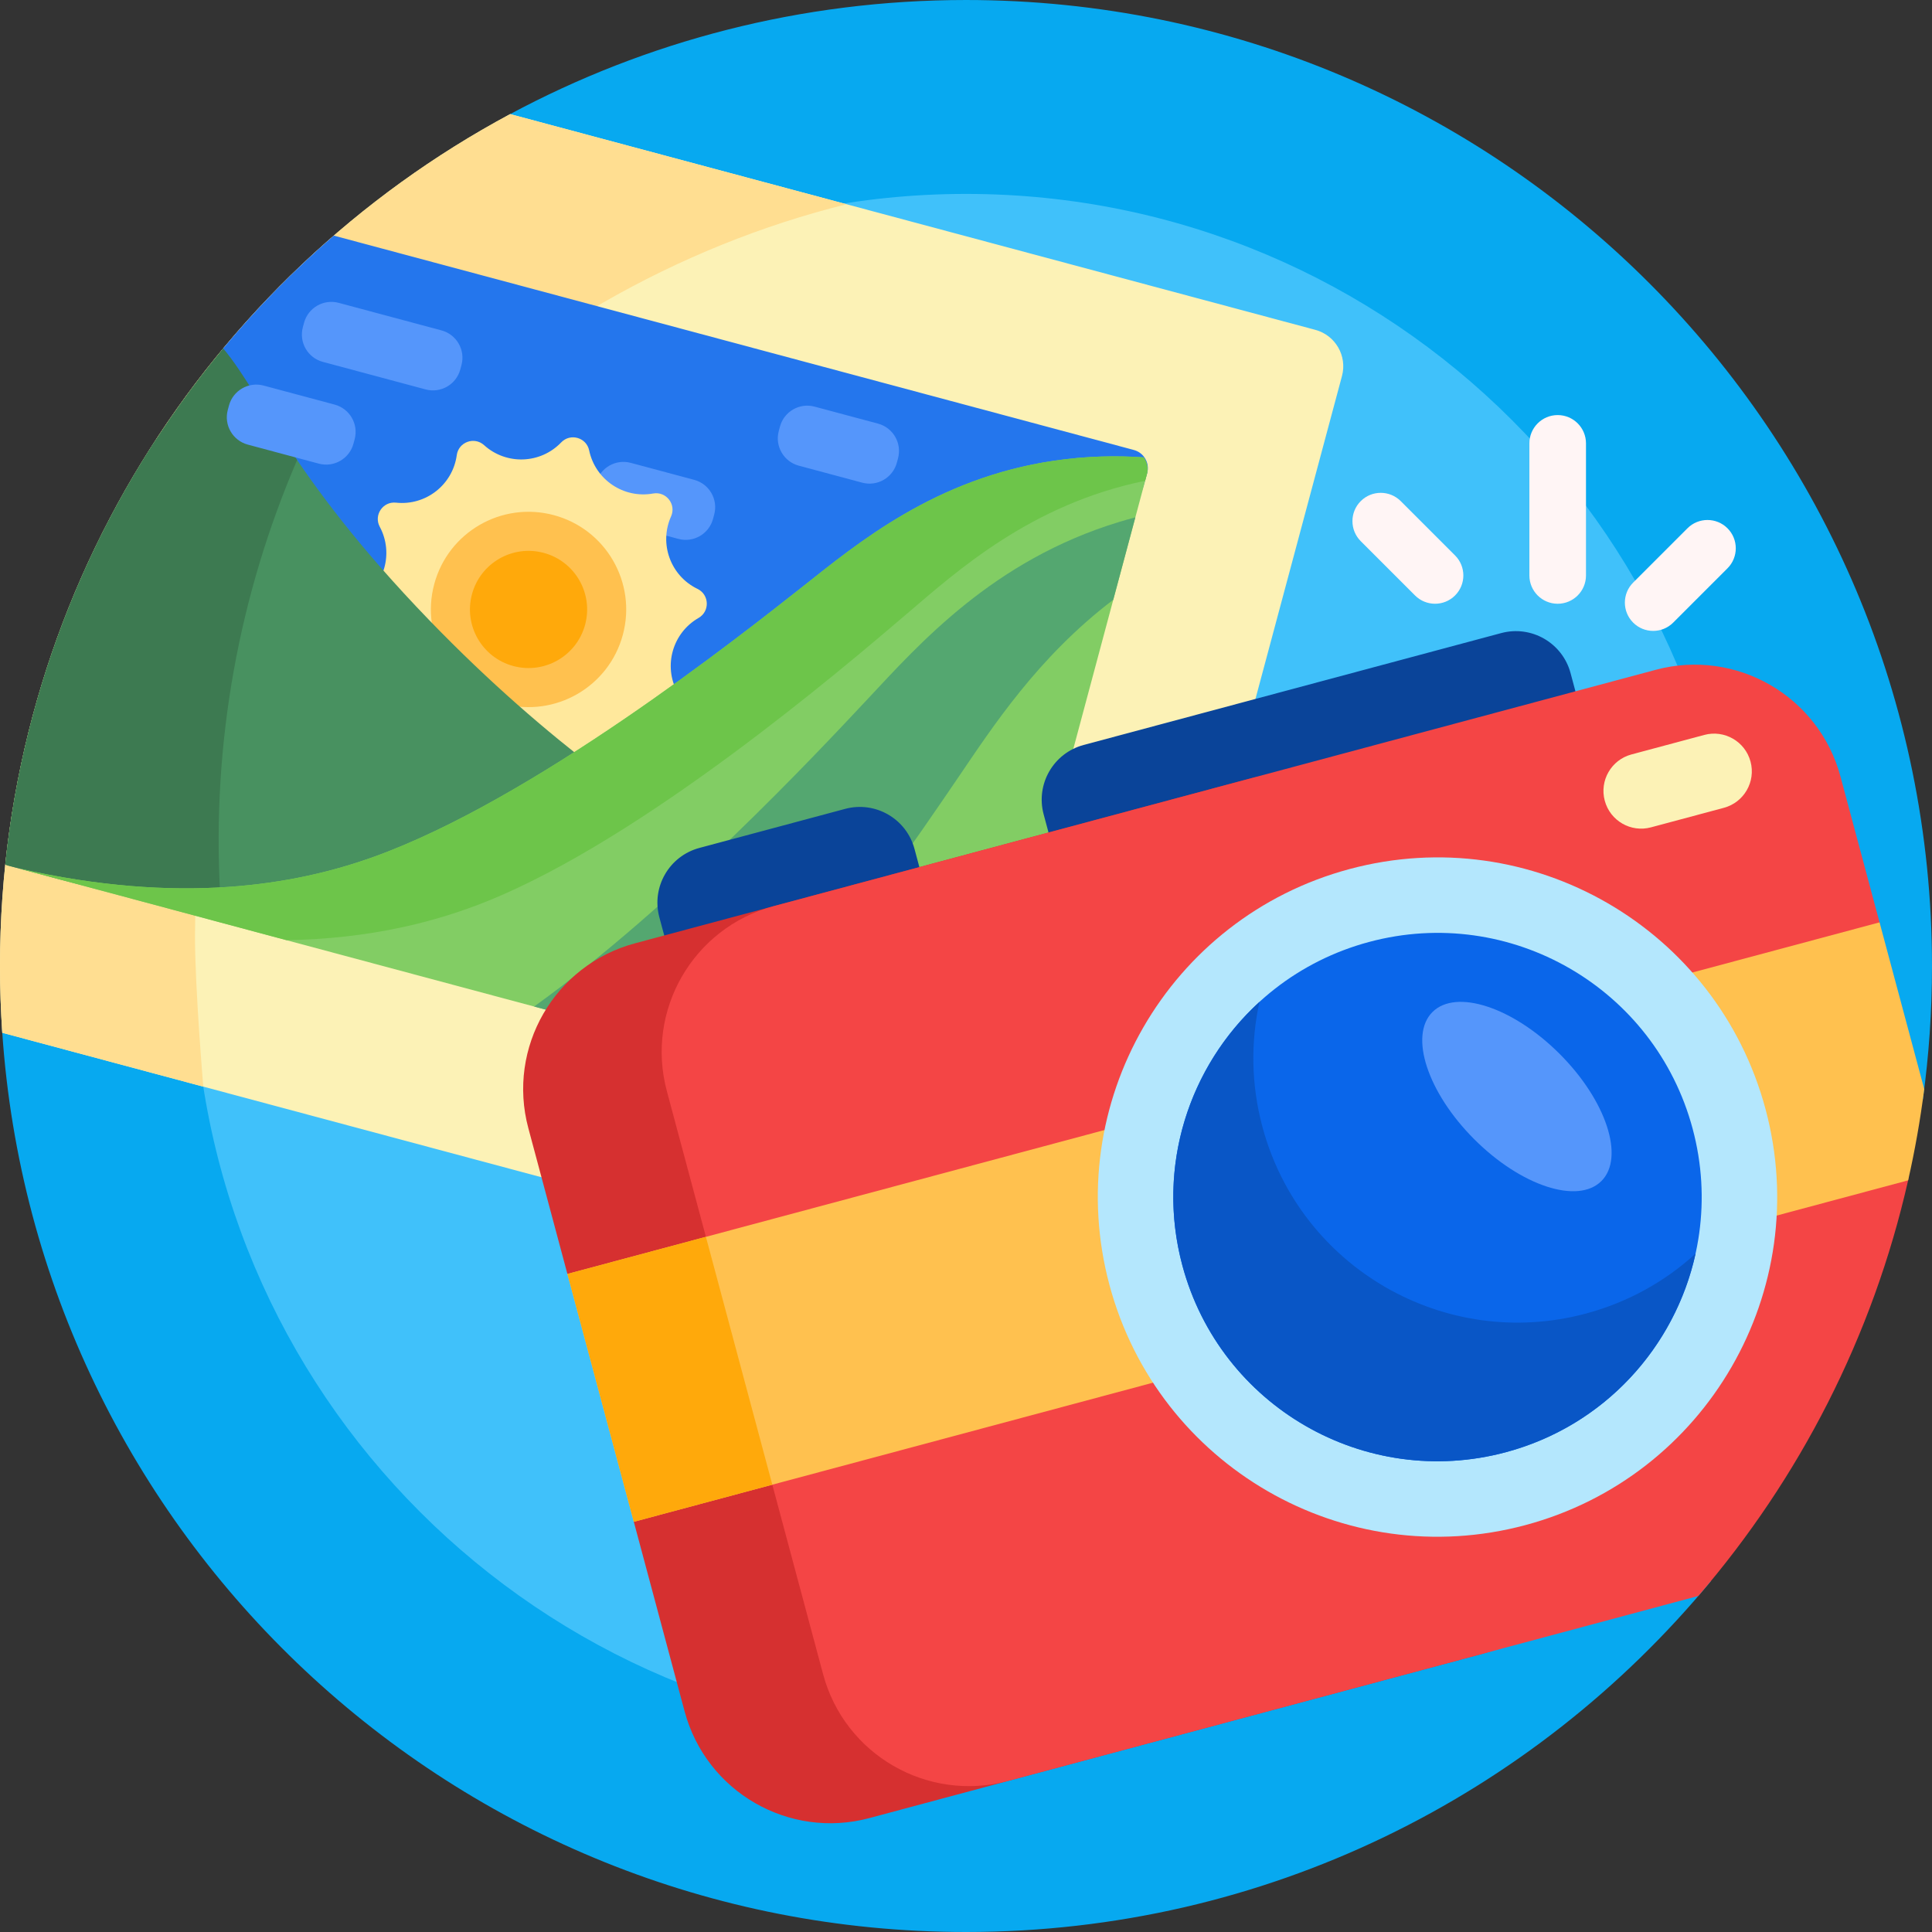 <svg id="Capa_1" enable-background="new 0 0 512 512" height="512" viewBox="0 0 512 512" width="512" xmlns="http://www.w3.org/2000/svg"><rect x="0" y="0" width="512" height="512" fill="#333333" stroke="none"/><g><path d="m512 256c0 11.989-.824 23.786-2.419 35.337-37.14 13.257-63.721 48.743-63.721 90.438 0 13.22 2.672 25.816 7.506 37.277-46.955 56.773-117.936 92.948-197.366 92.948-135.525 0-246.453-105.311-255.415-238.564-.246-3.659 1.582-7.15 4.729-9.032 74.746-44.702 124.793-126.44 124.793-219.866 0-1.838-.019-3.672-.058-5.501-.077-3.654 1.887-7.049 5.108-8.777 35.993-19.308 77.139-30.26 120.843-30.26 141.385 0 256 114.615 256 256z" fill="#07a9f0"/><path d="m460.61 256c0 113.003-91.607 204.61-204.61 204.61s-204.61-91.607-204.61-204.61 91.607-204.61 204.61-204.61 204.61 91.607 204.61 204.61z" fill="#40c1fa"/><path d="m355.637 99.657-64.705 241.481c-1.429 5.335-6.913 8.5-12.247 7.071l-278.082-74.511c-.4-5.847-.603-11.749-.603-17.698 0-97.698 54.728-182.613 135.198-225.762l213.368 57.172c5.335 1.429 8.501 6.913 7.071 12.247z" fill="#fcf2b6"/><path d="m53.873 287.972-53.27-14.274c-.4-5.847-.603-11.749-.603-17.698 0-97.698 54.728-182.613 135.198-225.762l89.146 23.887c-89.181 22.067-172.673 97.971-172.673 193.973 0 13.812 2.202 39.874 2.202 39.874z" fill="#ffde91"/><path d="m304.022 125.375c-10.168 37.947-39.319 67.983-77.039 78.965-18.107 5.272-38.143 8.758-57.317 7.235-75.868-6.027-122.232-105.174-110.52-119.245 8.942-10.743 18.747-20.743 29.309-29.893l212.032 56.814c2.667.715 4.25 3.457 3.535 6.124z" fill="#2476ed"/><path d="m179.776 142.812-16.807-4.503c-4.001-1.072-6.375-5.185-5.303-9.186l.311-1.159c1.072-4.001 5.185-6.375 9.186-5.303l16.807 4.503c4.001 1.072 6.375 5.185 5.303 9.186l-.311 1.159c-1.073 4-5.185 6.375-9.186 5.303z" fill="#5596fb"/><path d="m177.84 136.854c-3.246 7.243-.141 15.754 7.006 19.207 3.155 1.524 3.312 5.959.274 7.703-6.883 3.952-9.374 12.663-5.622 19.657 1.656 3.087-.823 6.768-4.306 6.393-7.892-.848-15.027 4.734-16.102 12.598-.475 3.471-4.643 4.992-7.241 2.641-5.886-5.325-14.94-5.003-20.432.727-2.424 2.529-6.691 1.309-7.411-2.12-1.632-7.768-9.146-12.829-16.957-11.421-3.448.621-6.182-2.874-4.75-6.071 3.246-7.243.141-15.754-7.006-19.207-3.155-1.524-3.312-5.959-.274-7.703 6.883-3.952 9.374-12.663 5.622-19.657-1.656-3.087.823-6.768 4.306-6.393 7.892.848 15.027-4.734 16.102-12.598.475-3.471 4.643-4.992 7.241-2.641 5.886 5.325 14.94 5.003 20.432-.727 2.424-2.529 6.691-1.309 7.411 2.12 1.632 7.768 9.146 12.829 16.957 11.421 3.448-.621 6.182 2.874 4.75 6.071z" fill="#ffe89c"/><path d="m165.065 168.21c-3.699 13.805-17.889 21.997-31.694 18.298s-21.997-17.889-18.298-31.694 17.889-21.997 31.694-18.298 21.997 17.889 18.298 31.694z" fill="#ffc14f"/><path d="m155.067 165.531c-2.219 8.283-10.733 13.198-19.016 10.979s-13.198-10.733-10.979-19.016 10.733-13.198 19.016-10.979 13.198 10.733 10.979 19.016z" fill="#ffa90b"/><path d="m95.68 239.058c-26.722 3.041-53.776.983-79.754-5.977l-13.713-3.674c-.285-.077-.558-.174-.818-.292 4.256-40.779 18.086-78.711 39.201-111.509 8.201-12.738 26.838-12.823 35.153-.159 7.847 11.952 19.057 27.3 38.072 46.972 16.172 16.73 31.092 29.452 44.593 39.801 26.538 20.342-22.59 30.27-62.734 34.838z" fill="#489160"/><path d="m24.458 234.125c-11.653-1.866-22.245-4.719-22.245-4.719-.285-.077-.558-.174-.818-.292 5.399-51.734 26.207-98.885 57.751-136.784 5.651 6.755 10.507 16.268 19.595 29.587-15.285 35.505-22.675 74.766-20.387 115.183.068 1.193-18.085-.443-33.896-2.975z" fill="#3d7a51"/><path d="m4.897 230.125c42.77 9.734 73.269 4.452 94.118-3.04 42.188-15.161 96.232-57.83 113.828-71.722 14.272-11.268 35.007-28.649 66.553-33.278 8.701-1.277 16.713-1.362 23.687-.878.914 1.27 1.272 2.925.835 4.555l-44.724 166.912c-.772 2.881-3.733 4.59-6.614 3.818z" fill="#82cd64"/><path d="m303.919 125.761-.443 1.652c-30.262 6.191-49.789 23.852-63.341 35.414-17.055 14.551-69.437 59.245-111.018 75.999-13.351 5.379-30.807 9.98-53.221 10.323l-70.999-19.024c42.77 9.734 73.269 4.452 94.118-3.041 42.188-15.161 96.232-57.83 113.828-71.722 14.272-11.268 35.007-28.649 66.553-33.278 8.701-1.277 16.713-1.362 23.687-.878.915 1.271 1.272 2.926.836 4.555zm-51.338 170.731c1.49.399 3.002.134 4.221-.613l-43.208-9.833z" fill="#6dc54a"/><path d="m295.028 158.941c-20.082 15.266-32.125 33.919-41.224 47.289-9.386 13.791-31.203 45.849-56.576 75.429l-55.68-14.919c36.996-26.612 74.599-66.763 88.458-81.561 13.591-14.512 33.171-36.687 66.521-46.841 1.465-.446 2.916-.856 4.352-1.233z" fill="#54a770"/><path d="m112.8 103.204-27.239-7.299c-4.001-1.072-6.375-5.185-5.303-9.186l.311-1.159c1.072-4.001 5.185-6.375 9.186-5.303l27.239 7.299c4.001 1.072 6.375 5.185 5.303 9.186l-.311 1.159c-1.073 4.001-5.185 6.375-9.186 5.303zm-19.124 14.363.311-1.159c1.072-4.001-1.302-8.114-5.303-9.186l-18.823-5.044c-4.001-1.072-8.114 1.302-9.186 5.303l-.311 1.159c-1.072 4.001 1.302 8.114 5.303 9.186l18.823 5.044c4.001 1.072 8.114-1.302 9.186-5.303zm144.002 5.042.311-1.159c1.072-4.001-1.302-8.114-5.303-9.186l-16.807-4.503c-4.001-1.072-8.114 1.302-9.186 5.303l-.311 1.159c-1.072 4.001 1.302 8.114 5.303 9.186l16.807 4.503c4.001 1.073 8.113-1.302 9.186-5.303z" fill="#5596fb"/><path d="m242.095 281.974-38.637 10.353c-8.002 2.144-16.227-2.605-18.371-10.607l-10.353-38.637c-2.144-8.002 2.605-16.227 10.607-18.371l38.637-10.353c8.002-2.144 16.227 2.605 18.371 10.607l10.353 38.637c2.143 8.001-2.605 16.226-10.607 18.371zm181.885-74.618-7.765-28.978c-2.144-8.002-10.369-12.751-18.371-10.607l-110.662 29.652c-8.002 2.144-12.751 10.369-10.607 18.371l7.765 28.978c2.144 8.002 10.369 12.751 18.371 10.607l110.662-29.652c8.002-2.144 12.751-10.369 10.607-18.371z" fill="#0a4499"/><path d="m392.954 438.253-162.537 43.552c-21.339 5.718-43.272-6.946-48.99-28.284l-13.459-50.229 7.38-10.838-12.952-48.336-12.028-6.508-10.353-38.638c-5.718-21.339 6.946-43.272 28.284-48.99l162.537-43.552c21.339-5.718 43.272 6.946 48.99 28.284l41.411 154.548c5.719 21.34-6.944 43.274-28.283 48.991z" fill="#d63030"/><path d="m450.08 422.946-182.958 49.024c-21.339 5.718-43.272-6.945-48.99-28.284l-41.411-154.548c-5.718-21.339 6.946-43.272 28.284-48.99l233.754-62.634c21.339-5.718 43.272 6.945 48.99 28.284l10.353 38.638s9.37 60.441 7.573 68.369c-9.384 41.425-28.815 79.037-55.595 110.141z" fill="#f44545"/><path d="m425.274 212.185c-1.429-5.335 1.736-10.818 7.071-12.247l19.319-5.176c5.335-1.429 10.818 1.736 12.247 7.071 1.429 5.335-1.736 10.818-7.071 12.247l-19.319 5.176c-5.335 1.43-10.818-1.736-12.247-7.071z" fill="#fcf2b6"/><path d="m505.675 312.804-337.707 90.488-17.6-65.683 347.733-93.175 11.839 44.185c-1.04 8.189-2.469 16.257-4.265 24.185z" fill="#ffc14f"/><path d="m150.369 337.609 17.6 65.683 36.705-9.835-17.6-65.683z" fill="#ffa90b"/><path d="m467.886 293.942c12.865 48.012-15.628 97.362-63.64 110.227s-97.362-15.628-110.227-63.64 15.628-97.362 63.64-110.227c48.012-12.864 97.362 15.628 110.227 63.64z" fill="#b4e7fd"/><path d="m448.567 299.119c10.006 37.343-12.155 75.726-49.497 85.732-37.343 10.006-75.726-12.155-85.732-49.497s12.155-75.726 49.497-85.732 75.727 12.154 85.732 49.497z" fill="#0a66ea"/><path d="m449.344 332.227c-5.44 24.718-24.138 45.621-50.274 52.624-37.343 10.006-75.726-12.155-85.732-49.497-7.003-26.136 1.751-52.781 20.437-69.85-2.333 10.6-2.227 21.901.776 33.108 10.006 37.343 48.39 59.503 85.732 49.497 11.207-3.004 21.047-8.563 29.061-15.882z" fill="#0956c6"/><path d="m424.392 312.988c-6.248 6.248-21.339 1.289-33.705-11.078-12.367-12.367-17.326-27.457-11.078-33.705s21.339-1.289 33.705 11.078c12.366 12.366 17.326 27.456 11.078 33.705z" fill="#5596fb"/><path d="m420.303 117.5v35c0 4.142-3.358 7.5-7.5 7.5s-7.5-3.358-7.5-7.5v-35c0-4.142 3.358-7.5 7.5-7.5s7.5 3.358 7.5 7.5zm23.107 47.5 14.393-14.393c2.929-2.929 2.929-7.678 0-10.607-2.929-2.929-7.678-2.929-10.607 0l-14.393 14.393c-2.929 2.929-2.929 7.678 0 10.607 2.929 2.929 7.678 2.929 10.607 0zm-57.803-17.803-14.393-14.393c-2.929-2.929-7.678-2.929-10.607 0-2.929 2.929-2.929 7.678 0 10.607l14.393 14.392c2.929 2.929 7.678 2.929 10.607 0 2.929-2.929 2.929-7.677 0-10.606z" fill="#fff5f5"/></g></svg>